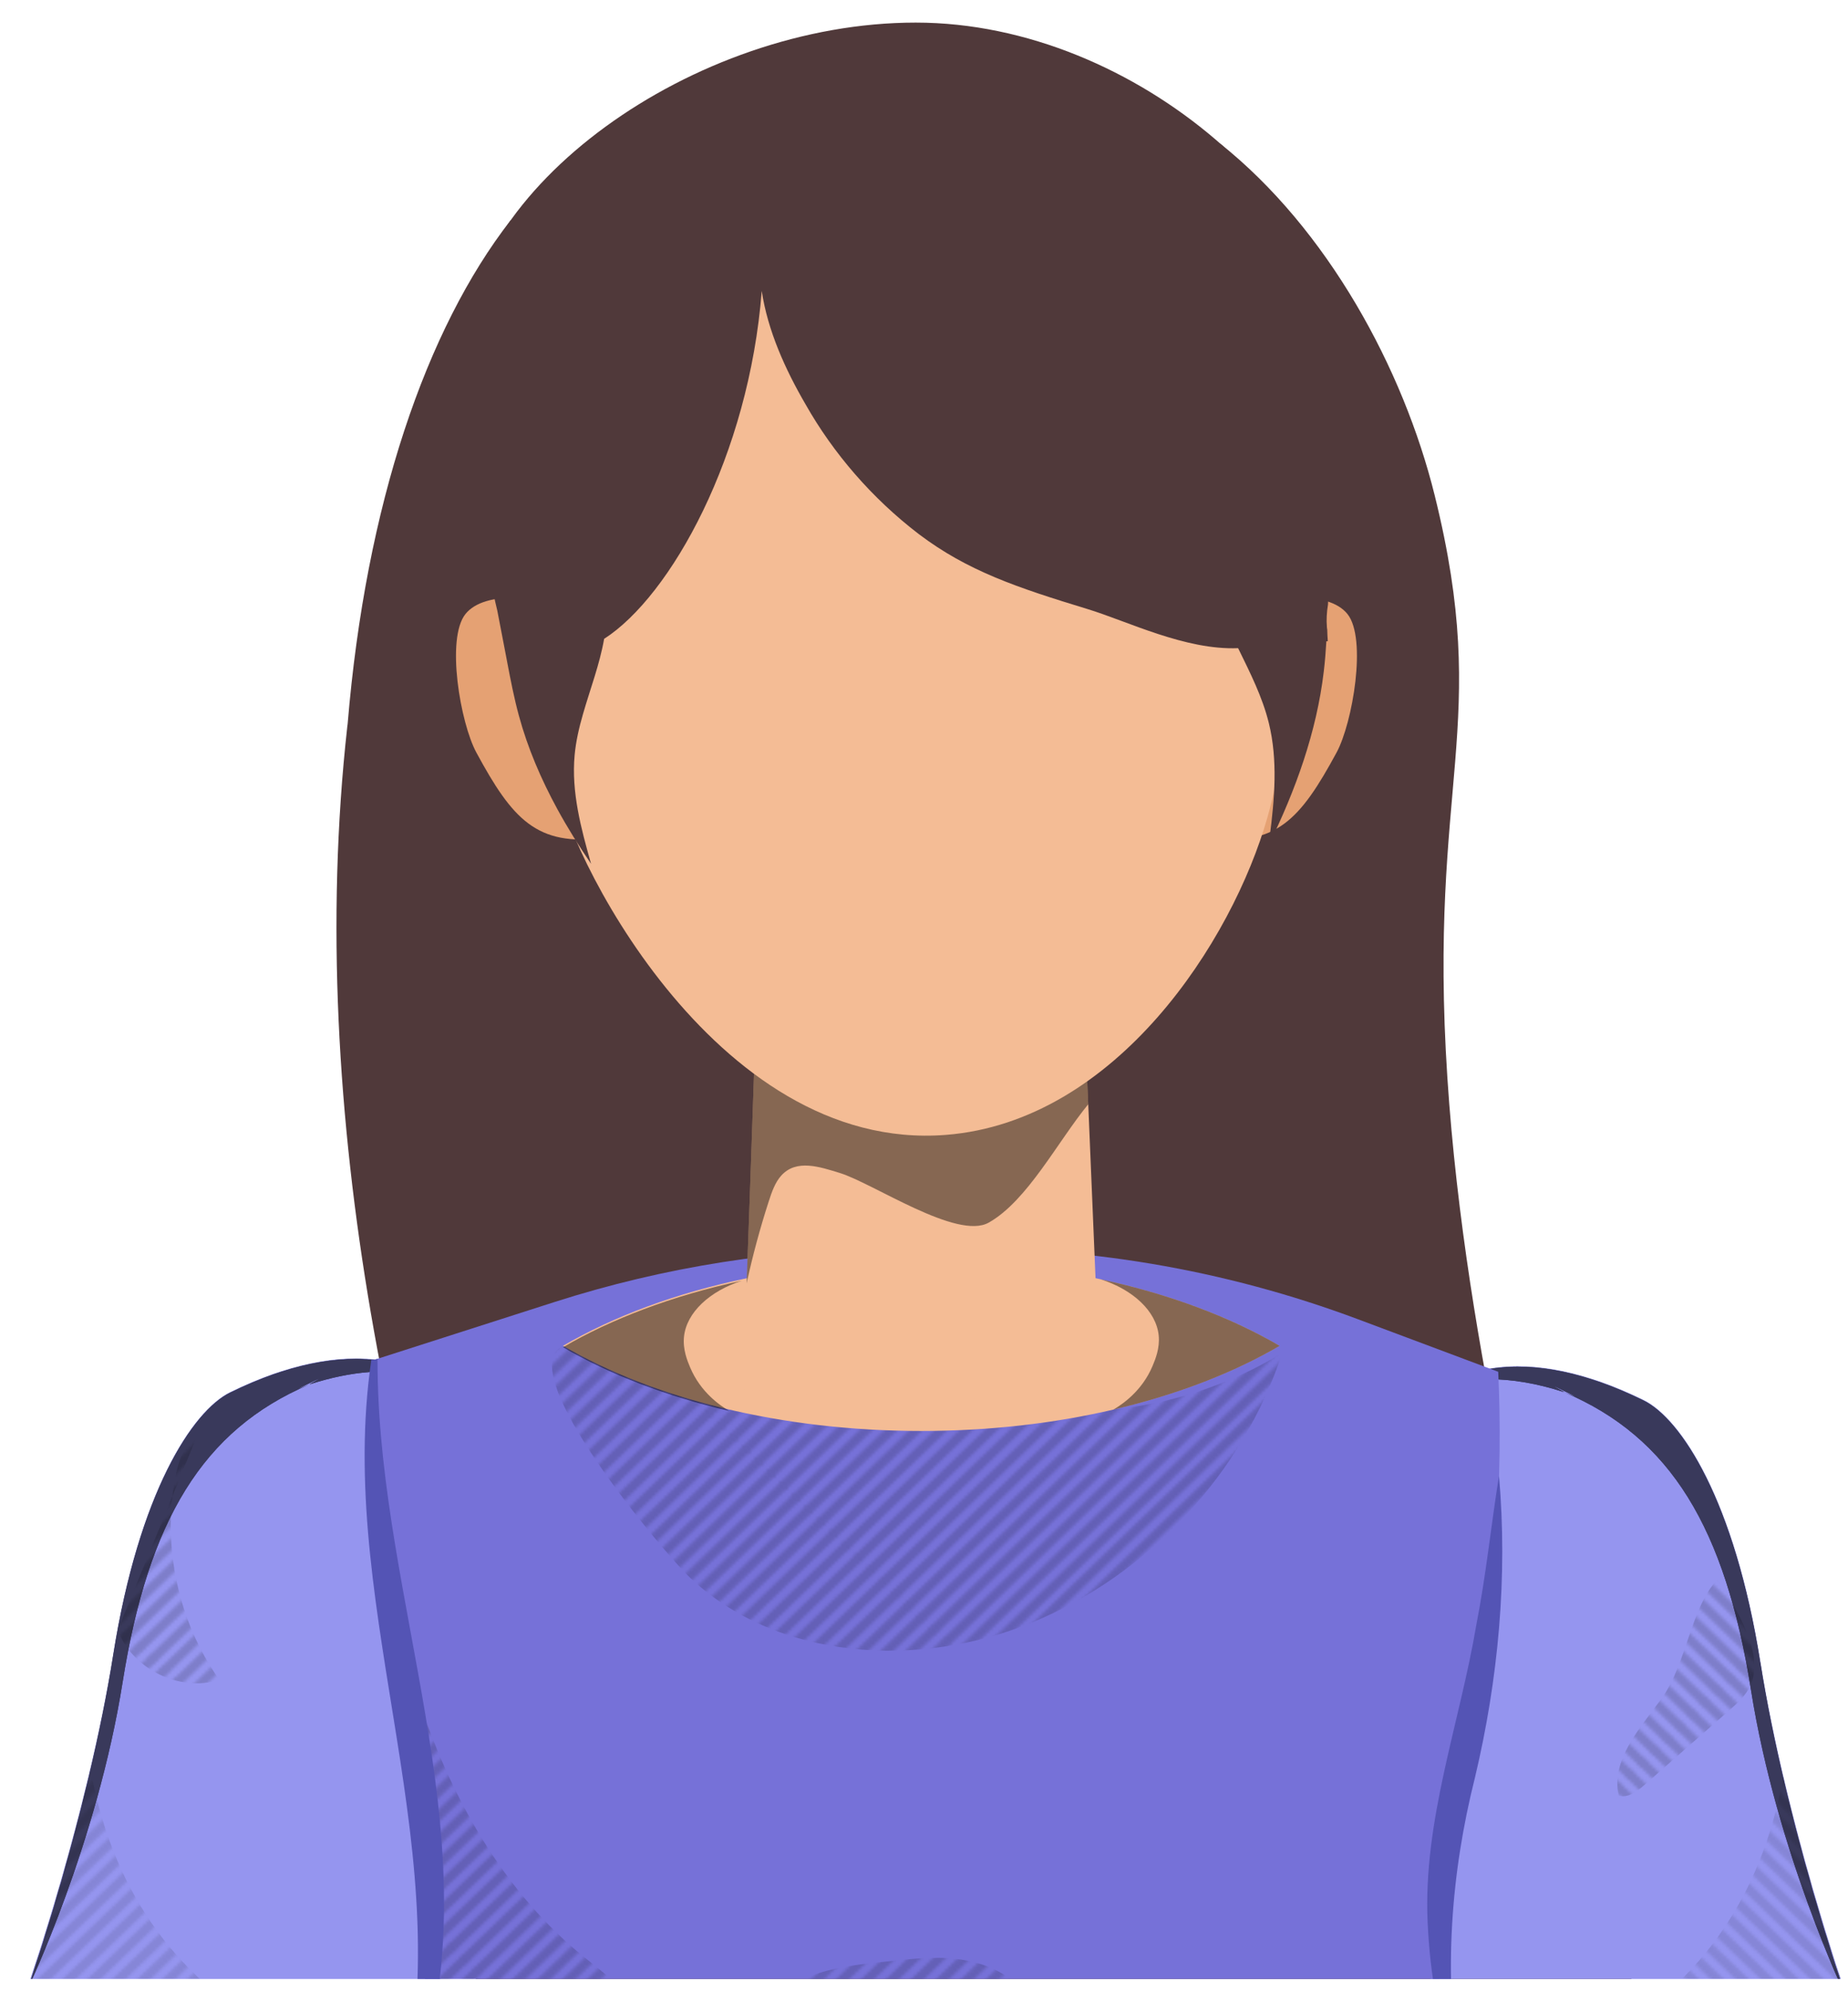 <?xml version="1.0" encoding="UTF-8"?>
<svg xmlns="http://www.w3.org/2000/svg" xmlns:xlink="http://www.w3.org/1999/xlink" viewBox="0 0 811.87 874.06">
  <defs>
    <clipPath id="clippath">
      <rect x="-89.1" y="-1311.94" width="923.47" height="961.78" style="fill: none; stroke-width: 0px;"/>
    </clipPath>
    <pattern id="Ed_line_thin" data-name="Ed line thin" x="0" y="0" width="258" height="258" patternTransform="translate(4057.31 2609.68) scale(1.51)" patternUnits="userSpaceOnUse" viewBox="0 0 258 258">
      <g>
        <rect width="258" height="258" style="fill: none; stroke-width: 0px;"/>
        <g>
          <line x1="130.41" y1="255.59" x2="260.41" y2="385.59" style="fill: none; stroke: #000; stroke-miterlimit: 10; stroke-width: 3px;"/>
          <line x1="134.44" y1="251.55" x2="264.45" y2="381.56" style="fill: none; stroke: #000; stroke-miterlimit: 10; stroke-width: 3px;"/>
          <line x1="138.48" y1="247.52" x2="268.48" y2="377.52" style="fill: none; stroke: #000; stroke-miterlimit: 10; stroke-width: 3px;"/>
          <line x1="142.52" y1="243.48" x2="272.52" y2="373.48" style="fill: none; stroke: #000; stroke-miterlimit: 10; stroke-width: 3px;"/>
          <line x1="146.56" y1="239.44" x2="276.56" y2="369.44" style="fill: none; stroke: #000; stroke-miterlimit: 10; stroke-width: 3px;"/>
          <line x1="150.6" y1="235.4" x2="280.6" y2="365.4" style="fill: none; stroke: #000; stroke-miterlimit: 10; stroke-width: 3px;"/>
          <line x1="154.64" y1="231.36" x2="284.64" y2="361.36" style="fill: none; stroke: #000; stroke-miterlimit: 10; stroke-width: 3px;"/>
          <line x1="158.67" y1="227.32" x2="288.68" y2="357.33" style="fill: none; stroke: #000; stroke-miterlimit: 10; stroke-width: 3px;"/>
          <line x1="162.71" y1="223.29" x2="292.71" y2="353.29" style="fill: none; stroke: #000; stroke-miterlimit: 10; stroke-width: 3px;"/>
          <line x1="166.75" y1="219.25" x2="296.75" y2="349.25" style="fill: none; stroke: #000; stroke-miterlimit: 10; stroke-width: 3px;"/>
          <line x1="170.79" y1="215.21" x2="300.79" y2="345.21" style="fill: none; stroke: #000; stroke-miterlimit: 10; stroke-width: 3px;"/>
          <line x1="174.83" y1="211.17" x2="304.83" y2="341.17" style="fill: none; stroke: #000; stroke-miterlimit: 10; stroke-width: 3px;"/>
          <line x1="178.87" y1="207.13" x2="308.87" y2="337.13" style="fill: none; stroke: #000; stroke-miterlimit: 10; stroke-width: 3px;"/>
          <line x1="182.9" y1="203.09" x2="312.91" y2="333.1" style="fill: none; stroke: #000; stroke-miterlimit: 10; stroke-width: 3px;"/>
          <line x1="186.94" y1="199.06" x2="316.94" y2="329.06" style="fill: none; stroke: #000; stroke-miterlimit: 10; stroke-width: 3px;"/>
          <line x1="190.98" y1="195.02" x2="320.98" y2="325.02" style="fill: none; stroke: #000; stroke-miterlimit: 10; stroke-width: 3px;"/>
          <line x1="195.02" y1="190.98" x2="325.02" y2="320.98" style="fill: none; stroke: #000; stroke-miterlimit: 10; stroke-width: 3px;"/>
          <line x1="199.06" y1="186.94" x2="329.06" y2="316.94" style="fill: none; stroke: #000; stroke-miterlimit: 10; stroke-width: 3px;"/>
          <line x1="203.09" y1="182.9" x2="333.1" y2="312.91" style="fill: none; stroke: #000; stroke-miterlimit: 10; stroke-width: 3px;"/>
          <line x1="207.13" y1="178.87" x2="337.13" y2="308.87" style="fill: none; stroke: #000; stroke-miterlimit: 10; stroke-width: 3px;"/>
          <line x1="211.17" y1="174.83" x2="341.17" y2="304.83" style="fill: none; stroke: #000; stroke-miterlimit: 10; stroke-width: 3px;"/>
          <line x1="215.21" y1="170.79" x2="345.21" y2="300.79" style="fill: none; stroke: #000; stroke-miterlimit: 10; stroke-width: 3px;"/>
          <line x1="219.25" y1="166.75" x2="349.25" y2="296.75" style="fill: none; stroke: #000; stroke-miterlimit: 10; stroke-width: 3px;"/>
          <line x1="223.29" y1="162.71" x2="353.29" y2="292.71" style="fill: none; stroke: #000; stroke-miterlimit: 10; stroke-width: 3px;"/>
          <line x1="227.32" y1="158.67" x2="357.33" y2="288.68" style="fill: none; stroke: #000; stroke-miterlimit: 10; stroke-width: 3px;"/>
          <line x1="231.36" y1="154.64" x2="361.36" y2="284.64" style="fill: none; stroke: #000; stroke-miterlimit: 10; stroke-width: 3px;"/>
          <line x1="235.4" y1="150.6" x2="365.4" y2="280.6" style="fill: none; stroke: #000; stroke-miterlimit: 10; stroke-width: 3px;"/>
          <line x1="239.44" y1="146.56" x2="369.44" y2="276.56" style="fill: none; stroke: #000; stroke-miterlimit: 10; stroke-width: 3px;"/>
          <line x1="243.48" y1="142.52" x2="373.48" y2="272.52" style="fill: none; stroke: #000; stroke-miterlimit: 10; stroke-width: 3px;"/>
          <line x1="247.52" y1="138.48" x2="377.52" y2="268.48" style="fill: none; stroke: #000; stroke-miterlimit: 10; stroke-width: 3px;"/>
          <line x1="251.55" y1="134.44" x2="381.56" y2="264.45" style="fill: none; stroke: #000; stroke-miterlimit: 10; stroke-width: 3px;"/>
          <line x1="255.59" y1="130.41" x2="385.59" y2="260.41" style="fill: none; stroke: #000; stroke-miterlimit: 10; stroke-width: 3px;"/>
        </g>
        <g>
          <line x1="-127.59" y1="255.59" x2="2.41" y2="385.59" style="fill: none; stroke: #000; stroke-miterlimit: 10; stroke-width: 3px;"/>
          <line x1="-123.56" y1="251.55" x2="6.45" y2="381.56" style="fill: none; stroke: #000; stroke-miterlimit: 10; stroke-width: 3px;"/>
          <line x1="-119.52" y1="247.52" x2="10.48" y2="377.52" style="fill: none; stroke: #000; stroke-miterlimit: 10; stroke-width: 3px;"/>
          <line x1="-115.48" y1="243.48" x2="14.52" y2="373.48" style="fill: none; stroke: #000; stroke-miterlimit: 10; stroke-width: 3px;"/>
          <line x1="-111.44" y1="239.44" x2="18.56" y2="369.44" style="fill: none; stroke: #000; stroke-miterlimit: 10; stroke-width: 3px;"/>
          <line x1="-107.4" y1="235.4" x2="22.6" y2="365.4" style="fill: none; stroke: #000; stroke-miterlimit: 10; stroke-width: 3px;"/>
          <line x1="-103.36" y1="231.36" x2="26.64" y2="361.36" style="fill: none; stroke: #000; stroke-miterlimit: 10; stroke-width: 3px;"/>
          <line x1="-99.33" y1="227.32" x2="30.68" y2="357.33" style="fill: none; stroke: #000; stroke-miterlimit: 10; stroke-width: 3px;"/>
          <line x1="-95.29" y1="223.29" x2="34.71" y2="353.29" style="fill: none; stroke: #000; stroke-miterlimit: 10; stroke-width: 3px;"/>
          <line x1="-91.25" y1="219.25" x2="38.75" y2="349.25" style="fill: none; stroke: #000; stroke-miterlimit: 10; stroke-width: 3px;"/>
          <line x1="-87.21" y1="215.21" x2="42.79" y2="345.21" style="fill: none; stroke: #000; stroke-miterlimit: 10; stroke-width: 3px;"/>
          <line x1="-83.17" y1="211.17" x2="46.83" y2="341.17" style="fill: none; stroke: #000; stroke-miterlimit: 10; stroke-width: 3px;"/>
          <line x1="-79.13" y1="207.13" x2="50.87" y2="337.13" style="fill: none; stroke: #000; stroke-miterlimit: 10; stroke-width: 3px;"/>
          <line x1="-75.1" y1="203.09" x2="54.91" y2="333.1" style="fill: none; stroke: #000; stroke-miterlimit: 10; stroke-width: 3px;"/>
          <line x1="-71.06" y1="199.06" x2="58.94" y2="329.06" style="fill: none; stroke: #000; stroke-miterlimit: 10; stroke-width: 3px;"/>
          <line x1="-67.02" y1="195.02" x2="62.98" y2="325.02" style="fill: none; stroke: #000; stroke-miterlimit: 10; stroke-width: 3px;"/>
          <line x1="-62.98" y1="190.98" x2="67.02" y2="320.98" style="fill: none; stroke: #000; stroke-miterlimit: 10; stroke-width: 3px;"/>
          <line x1="-58.94" y1="186.94" x2="71.06" y2="316.94" style="fill: none; stroke: #000; stroke-miterlimit: 10; stroke-width: 3px;"/>
          <line x1="-54.91" y1="182.9" x2="75.1" y2="312.91" style="fill: none; stroke: #000; stroke-miterlimit: 10; stroke-width: 3px;"/>
          <line x1="-50.87" y1="178.87" x2="79.13" y2="308.87" style="fill: none; stroke: #000; stroke-miterlimit: 10; stroke-width: 3px;"/>
          <line x1="-46.83" y1="174.83" x2="83.17" y2="304.83" style="fill: none; stroke: #000; stroke-miterlimit: 10; stroke-width: 3px;"/>
          <line x1="-42.79" y1="170.79" x2="87.21" y2="300.79" style="fill: none; stroke: #000; stroke-miterlimit: 10; stroke-width: 3px;"/>
          <line x1="-38.75" y1="166.75" x2="91.25" y2="296.75" style="fill: none; stroke: #000; stroke-miterlimit: 10; stroke-width: 3px;"/>
          <line x1="-34.71" y1="162.71" x2="95.29" y2="292.71" style="fill: none; stroke: #000; stroke-miterlimit: 10; stroke-width: 3px;"/>
          <line x1="-30.68" y1="158.67" x2="99.33" y2="288.68" style="fill: none; stroke: #000; stroke-miterlimit: 10; stroke-width: 3px;"/>
          <line x1="-26.64" y1="154.64" x2="103.36" y2="284.64" style="fill: none; stroke: #000; stroke-miterlimit: 10; stroke-width: 3px;"/>
          <line x1="-22.6" y1="150.6" x2="107.4" y2="280.6" style="fill: none; stroke: #000; stroke-miterlimit: 10; stroke-width: 3px;"/>
          <line x1="-18.56" y1="146.56" x2="111.44" y2="276.56" style="fill: none; stroke: #000; stroke-miterlimit: 10; stroke-width: 3px;"/>
          <line x1="-14.52" y1="142.52" x2="115.48" y2="272.52" style="fill: none; stroke: #000; stroke-miterlimit: 10; stroke-width: 3px;"/>
          <line x1="-10.48" y1="138.48" x2="119.52" y2="268.48" style="fill: none; stroke: #000; stroke-miterlimit: 10; stroke-width: 3px;"/>
          <line x1="-6.45" y1="134.44" x2="123.56" y2="264.45" style="fill: none; stroke: #000; stroke-miterlimit: 10; stroke-width: 3px;"/>
          <line x1="-2.41" y1="130.41" x2="127.59" y2="260.41" style="fill: none; stroke: #000; stroke-miterlimit: 10; stroke-width: 3px;"/>
        </g>
        <g>
          <line x1="1.41" y1="126.59" x2="131.41" y2="256.59" style="fill: none; stroke: #000; stroke-miterlimit: 10; stroke-width: 3px;"/>
          <line x1="5.44" y1="122.55" x2="135.45" y2="252.56" style="fill: none; stroke: #000; stroke-miterlimit: 10; stroke-width: 3px;"/>
          <line x1="9.48" y1="118.52" x2="139.48" y2="248.52" style="fill: none; stroke: #000; stroke-miterlimit: 10; stroke-width: 3px;"/>
          <line x1="13.52" y1="114.48" x2="143.52" y2="244.48" style="fill: none; stroke: #000; stroke-miterlimit: 10; stroke-width: 3px;"/>
          <line x1="17.56" y1="110.44" x2="147.56" y2="240.44" style="fill: none; stroke: #000; stroke-miterlimit: 10; stroke-width: 3px;"/>
          <line x1="21.6" y1="106.4" x2="151.6" y2="236.4" style="fill: none; stroke: #000; stroke-miterlimit: 10; stroke-width: 3px;"/>
          <line x1="25.64" y1="102.36" x2="155.64" y2="232.36" style="fill: none; stroke: #000; stroke-miterlimit: 10; stroke-width: 3px;"/>
          <line x1="29.67" y1="98.32" x2="159.68" y2="228.33" style="fill: none; stroke: #000; stroke-miterlimit: 10; stroke-width: 3px;"/>
          <line x1="33.71" y1="94.29" x2="163.71" y2="224.29" style="fill: none; stroke: #000; stroke-miterlimit: 10; stroke-width: 3px;"/>
          <line x1="37.75" y1="90.25" x2="167.75" y2="220.25" style="fill: none; stroke: #000; stroke-miterlimit: 10; stroke-width: 3px;"/>
          <line x1="41.79" y1="86.21" x2="171.79" y2="216.21" style="fill: none; stroke: #000; stroke-miterlimit: 10; stroke-width: 3px;"/>
          <line x1="45.83" y1="82.17" x2="175.83" y2="212.17" style="fill: none; stroke: #000; stroke-miterlimit: 10; stroke-width: 3px;"/>
          <line x1="49.87" y1="78.13" x2="179.87" y2="208.13" style="fill: none; stroke: #000; stroke-miterlimit: 10; stroke-width: 3px;"/>
          <line x1="53.9" y1="74.09" x2="183.91" y2="204.1" style="fill: none; stroke: #000; stroke-miterlimit: 10; stroke-width: 3px;"/>
          <line x1="57.94" y1="70.06" x2="187.94" y2="200.06" style="fill: none; stroke: #000; stroke-miterlimit: 10; stroke-width: 3px;"/>
          <line x1="61.98" y1="66.02" x2="191.98" y2="196.02" style="fill: none; stroke: #000; stroke-miterlimit: 10; stroke-width: 3px;"/>
          <line x1="66.02" y1="61.98" x2="196.02" y2="191.98" style="fill: none; stroke: #000; stroke-miterlimit: 10; stroke-width: 3px;"/>
          <line x1="70.06" y1="57.94" x2="200.06" y2="187.94" style="fill: none; stroke: #000; stroke-miterlimit: 10; stroke-width: 3px;"/>
          <line x1="74.09" y1="53.9" x2="204.1" y2="183.91" style="fill: none; stroke: #000; stroke-miterlimit: 10; stroke-width: 3px;"/>
          <line x1="78.13" y1="49.87" x2="208.13" y2="179.87" style="fill: none; stroke: #000; stroke-miterlimit: 10; stroke-width: 3px;"/>
          <line x1="82.17" y1="45.83" x2="212.17" y2="175.83" style="fill: none; stroke: #000; stroke-miterlimit: 10; stroke-width: 3px;"/>
          <line x1="86.21" y1="41.79" x2="216.21" y2="171.79" style="fill: none; stroke: #000; stroke-miterlimit: 10; stroke-width: 3px;"/>
          <line x1="90.25" y1="37.75" x2="220.25" y2="167.75" style="fill: none; stroke: #000; stroke-miterlimit: 10; stroke-width: 3px;"/>
          <line x1="94.29" y1="33.71" x2="224.29" y2="163.71" style="fill: none; stroke: #000; stroke-miterlimit: 10; stroke-width: 3px;"/>
          <line x1="98.32" y1="29.67" x2="228.33" y2="159.68" style="fill: none; stroke: #000; stroke-miterlimit: 10; stroke-width: 3px;"/>
          <line x1="102.36" y1="25.64" x2="232.36" y2="155.64" style="fill: none; stroke: #000; stroke-miterlimit: 10; stroke-width: 3px;"/>
          <line x1="106.4" y1="21.6" x2="236.4" y2="151.6" style="fill: none; stroke: #000; stroke-miterlimit: 10; stroke-width: 3px;"/>
          <line x1="110.44" y1="17.56" x2="240.44" y2="147.56" style="fill: none; stroke: #000; stroke-miterlimit: 10; stroke-width: 3px;"/>
          <line x1="114.48" y1="13.52" x2="244.48" y2="143.52" style="fill: none; stroke: #000; stroke-miterlimit: 10; stroke-width: 3px;"/>
          <line x1="118.52" y1="9.48" x2="248.52" y2="139.48" style="fill: none; stroke: #000; stroke-miterlimit: 10; stroke-width: 3px;"/>
          <line x1="122.55" y1="5.44" x2="252.56" y2="135.45" style="fill: none; stroke: #000; stroke-miterlimit: 10; stroke-width: 3px;"/>
          <line x1="126.59" y1="1.41" x2="256.59" y2="131.41" style="fill: none; stroke: #000; stroke-miterlimit: 10; stroke-width: 3px;"/>
        </g>
        <g>
          <line x1="130.41" y1="-2.41" x2="260.41" y2="127.59" style="fill: none; stroke: #000; stroke-miterlimit: 10; stroke-width: 3px;"/>
          <line x1="134.44" y1="-6.45" x2="264.45" y2="123.56" style="fill: none; stroke: #000; stroke-miterlimit: 10; stroke-width: 3px;"/>
          <line x1="138.48" y1="-10.48" x2="268.48" y2="119.52" style="fill: none; stroke: #000; stroke-miterlimit: 10; stroke-width: 3px;"/>
          <line x1="142.52" y1="-14.52" x2="272.52" y2="115.48" style="fill: none; stroke: #000; stroke-miterlimit: 10; stroke-width: 3px;"/>
          <line x1="146.56" y1="-18.56" x2="276.56" y2="111.44" style="fill: none; stroke: #000; stroke-miterlimit: 10; stroke-width: 3px;"/>
          <line x1="150.6" y1="-22.6" x2="280.6" y2="107.4" style="fill: none; stroke: #000; stroke-miterlimit: 10; stroke-width: 3px;"/>
          <line x1="154.64" y1="-26.64" x2="284.64" y2="103.36" style="fill: none; stroke: #000; stroke-miterlimit: 10; stroke-width: 3px;"/>
          <line x1="158.67" y1="-30.68" x2="288.68" y2="99.33" style="fill: none; stroke: #000; stroke-miterlimit: 10; stroke-width: 3px;"/>
          <line x1="162.71" y1="-34.71" x2="292.71" y2="95.29" style="fill: none; stroke: #000; stroke-miterlimit: 10; stroke-width: 3px;"/>
          <line x1="166.75" y1="-38.75" x2="296.75" y2="91.25" style="fill: none; stroke: #000; stroke-miterlimit: 10; stroke-width: 3px;"/>
          <line x1="170.79" y1="-42.79" x2="300.79" y2="87.21" style="fill: none; stroke: #000; stroke-miterlimit: 10; stroke-width: 3px;"/>
          <line x1="174.83" y1="-46.83" x2="304.83" y2="83.17" style="fill: none; stroke: #000; stroke-miterlimit: 10; stroke-width: 3px;"/>
          <line x1="178.87" y1="-50.87" x2="308.87" y2="79.13" style="fill: none; stroke: #000; stroke-miterlimit: 10; stroke-width: 3px;"/>
          <line x1="182.9" y1="-54.91" x2="312.91" y2="75.1" style="fill: none; stroke: #000; stroke-miterlimit: 10; stroke-width: 3px;"/>
          <line x1="186.94" y1="-58.94" x2="316.94" y2="71.06" style="fill: none; stroke: #000; stroke-miterlimit: 10; stroke-width: 3px;"/>
          <line x1="190.98" y1="-62.98" x2="320.98" y2="67.02" style="fill: none; stroke: #000; stroke-miterlimit: 10; stroke-width: 3px;"/>
          <line x1="195.02" y1="-67.02" x2="325.02" y2="62.98" style="fill: none; stroke: #000; stroke-miterlimit: 10; stroke-width: 3px;"/>
          <line x1="199.06" y1="-71.06" x2="329.06" y2="58.94" style="fill: none; stroke: #000; stroke-miterlimit: 10; stroke-width: 3px;"/>
          <line x1="203.09" y1="-75.1" x2="333.1" y2="54.91" style="fill: none; stroke: #000; stroke-miterlimit: 10; stroke-width: 3px;"/>
          <line x1="207.13" y1="-79.13" x2="337.13" y2="50.87" style="fill: none; stroke: #000; stroke-miterlimit: 10; stroke-width: 3px;"/>
          <line x1="211.17" y1="-83.17" x2="341.17" y2="46.83" style="fill: none; stroke: #000; stroke-miterlimit: 10; stroke-width: 3px;"/>
          <line x1="215.21" y1="-87.21" x2="345.21" y2="42.79" style="fill: none; stroke: #000; stroke-miterlimit: 10; stroke-width: 3px;"/>
          <line x1="219.25" y1="-91.25" x2="349.25" y2="38.75" style="fill: none; stroke: #000; stroke-miterlimit: 10; stroke-width: 3px;"/>
          <line x1="223.29" y1="-95.29" x2="353.29" y2="34.71" style="fill: none; stroke: #000; stroke-miterlimit: 10; stroke-width: 3px;"/>
          <line x1="227.32" y1="-99.33" x2="357.33" y2="30.68" style="fill: none; stroke: #000; stroke-miterlimit: 10; stroke-width: 3px;"/>
          <line x1="231.36" y1="-103.36" x2="361.36" y2="26.64" style="fill: none; stroke: #000; stroke-miterlimit: 10; stroke-width: 3px;"/>
          <line x1="235.4" y1="-107.4" x2="365.4" y2="22.6" style="fill: none; stroke: #000; stroke-miterlimit: 10; stroke-width: 3px;"/>
          <line x1="239.44" y1="-111.44" x2="369.44" y2="18.56" style="fill: none; stroke: #000; stroke-miterlimit: 10; stroke-width: 3px;"/>
          <line x1="243.48" y1="-115.48" x2="373.48" y2="14.52" style="fill: none; stroke: #000; stroke-miterlimit: 10; stroke-width: 3px;"/>
          <line x1="247.52" y1="-119.52" x2="377.52" y2="10.48" style="fill: none; stroke: #000; stroke-miterlimit: 10; stroke-width: 3px;"/>
          <line x1="251.55" y1="-123.56" x2="381.56" y2="6.45" style="fill: none; stroke: #000; stroke-miterlimit: 10; stroke-width: 3px;"/>
          <line x1="255.59" y1="-127.59" x2="385.59" y2="2.41" style="fill: none; stroke: #000; stroke-miterlimit: 10; stroke-width: 3px;"/>
        </g>
        <g>
          <line x1="-127.59" y1="-2.41" x2="2.41" y2="127.59" style="fill: none; stroke: #000; stroke-miterlimit: 10; stroke-width: 3px;"/>
          <line x1="-123.56" y1="-6.45" x2="6.45" y2="123.56" style="fill: none; stroke: #000; stroke-miterlimit: 10; stroke-width: 3px;"/>
          <line x1="-119.52" y1="-10.48" x2="10.48" y2="119.52" style="fill: none; stroke: #000; stroke-miterlimit: 10; stroke-width: 3px;"/>
          <line x1="-115.48" y1="-14.52" x2="14.52" y2="115.48" style="fill: none; stroke: #000; stroke-miterlimit: 10; stroke-width: 3px;"/>
          <line x1="-111.44" y1="-18.56" x2="18.56" y2="111.44" style="fill: none; stroke: #000; stroke-miterlimit: 10; stroke-width: 3px;"/>
          <line x1="-107.4" y1="-22.6" x2="22.6" y2="107.4" style="fill: none; stroke: #000; stroke-miterlimit: 10; stroke-width: 3px;"/>
          <line x1="-103.36" y1="-26.64" x2="26.64" y2="103.36" style="fill: none; stroke: #000; stroke-miterlimit: 10; stroke-width: 3px;"/>
          <line x1="-99.33" y1="-30.68" x2="30.68" y2="99.33" style="fill: none; stroke: #000; stroke-miterlimit: 10; stroke-width: 3px;"/>
          <line x1="-95.29" y1="-34.71" x2="34.71" y2="95.29" style="fill: none; stroke: #000; stroke-miterlimit: 10; stroke-width: 3px;"/>
          <line x1="-91.25" y1="-38.75" x2="38.75" y2="91.25" style="fill: none; stroke: #000; stroke-miterlimit: 10; stroke-width: 3px;"/>
          <line x1="-87.21" y1="-42.79" x2="42.79" y2="87.21" style="fill: none; stroke: #000; stroke-miterlimit: 10; stroke-width: 3px;"/>
          <line x1="-83.17" y1="-46.83" x2="46.83" y2="83.17" style="fill: none; stroke: #000; stroke-miterlimit: 10; stroke-width: 3px;"/>
          <line x1="-79.13" y1="-50.87" x2="50.87" y2="79.13" style="fill: none; stroke: #000; stroke-miterlimit: 10; stroke-width: 3px;"/>
          <line x1="-75.1" y1="-54.91" x2="54.91" y2="75.1" style="fill: none; stroke: #000; stroke-miterlimit: 10; stroke-width: 3px;"/>
          <line x1="-71.06" y1="-58.94" x2="58.94" y2="71.06" style="fill: none; stroke: #000; stroke-miterlimit: 10; stroke-width: 3px;"/>
          <line x1="-67.02" y1="-62.98" x2="62.98" y2="67.02" style="fill: none; stroke: #000; stroke-miterlimit: 10; stroke-width: 3px;"/>
          <line x1="-62.98" y1="-67.02" x2="67.02" y2="62.98" style="fill: none; stroke: #000; stroke-miterlimit: 10; stroke-width: 3px;"/>
          <line x1="-58.94" y1="-71.06" x2="71.06" y2="58.94" style="fill: none; stroke: #000; stroke-miterlimit: 10; stroke-width: 3px;"/>
          <line x1="-54.91" y1="-75.1" x2="75.1" y2="54.91" style="fill: none; stroke: #000; stroke-miterlimit: 10; stroke-width: 3px;"/>
          <line x1="-50.87" y1="-79.13" x2="79.13" y2="50.87" style="fill: none; stroke: #000; stroke-miterlimit: 10; stroke-width: 3px;"/>
          <line x1="-46.83" y1="-83.17" x2="83.17" y2="46.83" style="fill: none; stroke: #000; stroke-miterlimit: 10; stroke-width: 3px;"/>
          <line x1="-42.79" y1="-87.21" x2="87.21" y2="42.79" style="fill: none; stroke: #000; stroke-miterlimit: 10; stroke-width: 3px;"/>
          <line x1="-38.75" y1="-91.25" x2="91.25" y2="38.75" style="fill: none; stroke: #000; stroke-miterlimit: 10; stroke-width: 3px;"/>
          <line x1="-34.71" y1="-95.29" x2="95.29" y2="34.71" style="fill: none; stroke: #000; stroke-miterlimit: 10; stroke-width: 3px;"/>
          <line x1="-30.68" y1="-99.33" x2="99.33" y2="30.68" style="fill: none; stroke: #000; stroke-miterlimit: 10; stroke-width: 3px;"/>
          <line x1="-26.64" y1="-103.36" x2="103.36" y2="26.64" style="fill: none; stroke: #000; stroke-miterlimit: 10; stroke-width: 3px;"/>
          <line x1="-22.6" y1="-107.4" x2="107.4" y2="22.6" style="fill: none; stroke: #000; stroke-miterlimit: 10; stroke-width: 3px;"/>
          <line x1="-18.56" y1="-111.44" x2="111.44" y2="18.56" style="fill: none; stroke: #000; stroke-miterlimit: 10; stroke-width: 3px;"/>
          <line x1="-14.52" y1="-115.48" x2="115.48" y2="14.52" style="fill: none; stroke: #000; stroke-miterlimit: 10; stroke-width: 3px;"/>
          <line x1="-10.48" y1="-119.52" x2="119.52" y2="10.48" style="fill: none; stroke: #000; stroke-miterlimit: 10; stroke-width: 3px;"/>
          <line x1="-6.45" y1="-123.56" x2="123.56" y2="6.45" style="fill: none; stroke: #000; stroke-miterlimit: 10; stroke-width: 3px;"/>
          <line x1="-2.41" y1="-127.59" x2="127.59" y2="2.41" style="fill: none; stroke: #000; stroke-miterlimit: 10; stroke-width: 3px;"/>
        </g>
      </g>
    </pattern>
    <clipPath id="clippath-1">
      <rect x="-34.69" y="-12.39" width="910.99" height="881.32" style="fill: none; stroke-width: 0px;"/>
    </clipPath>
    <pattern id="Ed_line_thin-2" data-name="Ed line thin" patternTransform="translate(3043.28 1410.33) scale(1.36 1.31)" xlink:href="#Ed_line_thin"/>
    <pattern id="Ed_line_thin-3" data-name="Ed line thin" patternTransform="translate(3043.28 1410.33) scale(1.36 1.31)" xlink:href="#Ed_line_thin"/>
    <pattern id="Ed_line_thin-4" data-name="Ed line thin" patternTransform="translate(-17649.78 1406.9) rotate(-180) scale(1.36 -1.31)" xlink:href="#Ed_line_thin"/>
    <pattern id="Ed_line_thin-5" data-name="Ed line thin" patternTransform="translate(-17649.78 1406.9) rotate(-180) scale(1.36 -1.31)" xlink:href="#Ed_line_thin"/>
    <pattern id="Ed_line_thin-6" data-name="Ed line thin" patternTransform="translate(-17641.07 1410.05) rotate(-180) scale(1.36 -1.31)" xlink:href="#Ed_line_thin"/>
    <pattern id="Ed_line_thin-7" data-name="Ed line thin" patternTransform="translate(-17649.78 1406.9) rotate(-180) scale(1.36 -1.31)" xlink:href="#Ed_line_thin"/>
    <pattern id="Ed_line_thin-8" data-name="Ed line thin" patternTransform="translate(-17649.78 1406.9) rotate(-180) scale(1.36 -1.31)" xlink:href="#Ed_line_thin"/>
    <pattern id="Ed_line_thin-9" data-name="Ed line thin" patternTransform="translate(3043.28 1410.33) scale(1.36 1.31)" xlink:href="#Ed_line_thin"/>
    <pattern id="Ed_line_thin-10" data-name="Ed line thin" patternTransform="translate(-17649.78 1406.9) rotate(-180) scale(1.36 -1.31)" xlink:href="#Ed_line_thin"/>
  </defs>
  <g style="isolation: isolate;">
    <g id="Layer_5" data-name="Layer 5">
      <g style="clip-path: url(#clippath);">
        <g>
          <path d="M753.98-425.44c30.69,84.34,42.69,174.42,46.58,263.81,1.12,29.44.81,60.05-.39,89.47-5.56,110.8-21.26,237.24-73.68,337.12-5.21,9.38-10.59,18.98-17.41,27.39-18.53,21.63-51.08,24.14-72.71,5.61-23.49-19.63-22.03-54.6-6.18-71.88,3.38-4.37,5.94-9.39,8.34-14.42,43.54-99.37,35.72-257.05,26.74-365.07-3.96-44.86-9.43-89.49-16.35-134.09-4.01-24.84-8.86-55.73-12.24-80.57-3.8-26.95-7.21-54.78-11.13-81.7" style="fill: #f4bc95; stroke-width: 0px;"/>
          <path d="M-1.39-435.01c-30.69,84.34-42.69,174.42-46.58,263.81-1.12,29.44-.81,60.05.39,89.47C-42.03,29.07-26.33,155.51,26.09,255.38c5.21,9.38,10.59,18.98,17.41,27.39,18.53,21.63,51.08,24.14,72.71,5.61,23.49-19.63,22.03-54.6,6.18-71.88-3.38-4.37-5.94-9.39-8.34-14.42-43.54-99.37-35.72-257.05-26.74-365.07,3.96-44.86,9.43-89.49,16.35-134.09,4.01-24.84,8.86-55.73,12.24-80.57,3.8-26.95,7.21-54.78,11.13-81.7" style="fill: #f4bc95; stroke-width: 0px;"/>
          <path d="M654.16-386.38c5.48-93.27,14.84-232.97,16.82-262.3-2.81,40.37-20.15,291.11-25.92,393.57.35-.71-.3,22.75-.63,30.62-3,72.95,4.95,473.89,4.95,473.89,0,0-159.42,13.32-253.86,17.57-94.45,4.24-279.28-24.21-279.28-24.21,0,0-6.37-348.46-5.31-408.98,1.06-60.52-68.33-454.24-68.33-454.24,0,0,49.52-32.93,76.83-47.96,30.79-16.96,163.91-58.33,163.91-58.33,0,0,28.25,38.15,95.58,39.22,8.69.14,16.58-.38,23.7-1.4,45.53-6.44,60.52-32.82,61.98-35.6.08-.17.12-.24.12-.24,74.53,21.99,207.57,70.57,207.57,70.57,0,0-10.03,144.08-18.12,267.82Z" style="fill: #58bef7; stroke-width: 0px;"/>
          <path d="M672.28-654.2s-133.04-48.57-207.57-70.56c0,0-.04.07-.11.24-1.47,2.78-16.46,29.16-61.99,35.6-7.12,1.03-15.01,1.54-23.7,1.41-67.32-1.07-95.57-39.23-95.57-39.23,0,0-49.87,15.5-95.63,31.42-29,10.09-56.34,20.35-68.29,26.92-27.3,15.02-76.83,47.95-76.83,47.95,0,0,9.12,51.72,20.69,120.56,20.36,121.08,48.32,295.1,47.64,333.68-1.06,60.52,5.31,408.97,5.31,408.97,0,0,184.84,28.45,279.29,24.22,94.44-4.26,253.86-17.57,253.86-17.57,0,0-7.95-400.96-4.95-473.9.32-7.88.97-31.34.63-30.62,5.54-98.4,21.76-333.54,25.52-387.79-2.59,38.68-11.25,168.36-16.43,256.51,8.09-123.74,18.12-267.82,18.12-267.82ZM670.76-645.49c-.04.78-.1,1.61-.17,2.49.06-.89.11-1.72.17-2.49Z" style="fill: #58bef7; stroke-width: 0px;"/>
          <g>
            <path d="M671.36-654.19s-.01.15-.03.42c-.02.21-.03.5-.06.87,0,.09-.01.2-.01.3-.02.09-.02.18-.03.27.02.02,0,.03,0,.06-.02.23-.03.47-.05.74-.02.33-.05.68-.08,1.06-.02.26-.05.53-.06.8-.02.32-.03.65-.06,1-2.81,40.37-20.15,291.11-25.92,393.57-.71,12.72-1.25,23.16-1.55,30.62-.47,11.19-.66,30.14-.68,54.15-2.58,5.29-5.17,10.6-7.75,15.9-31.14,63.75-62.95,128.52-111.07,180.64-.39.44-.78.87-1.18,1.3,33.87-72.26,43.41-153.14,52.54-232.41,4.9-42.66,9.81-85.34,13.52-128.12,4.37-50.22,6.89-102.12-9.59-149.76-29.93-86.44-113.62-138.78-176.69-206.14l-.12-.12c47.43-7,61.31-35.72,61.31-35.72.26.08.53.15.8.24,74.67,22.1,206.77,70.33,206.77,70.33Z" style="fill: #58bef7; stroke-width: 0px;"/>
            <path d="M671.37-654.2s-.03.15-.04.42c-.01.21-.03.52-.06.87,0,.1-.01.2-.01.31-.01.08-.01.18-.03.27.01.01,0,.03,0,.06-.01.23-.03.47-.04.75-.01.32-.06.68-.08,1.06-.01.25-.03.51-.06.79-.01.32-.03.65-.06,1-2.8,40.37-20.15,291.11-25.91,393.57-.97,1.97-1.93,3.96-2.9,5.93-31.13,63.77-69.94,221.75-118.16,275.38-.39.44-.79.87-1.17,1.3,33.86-72.26,43.4-153.15,52.53-232.42,4.9-42.66,9.81-85.34,13.51-128.11,4.38-50.22,6.89-102.12-9.6-149.77-21.32-61.62-69.98-105.91-119.02-150.68-7.5-6.83-15.02-13.7-22.45-20.64,12.39-8.79,25.08-17.6,38.08-26.42,13.75-9.33,27.35-18.32,40.8-27.01,1.04.14,2.16.32,3.31.56,3.1,1.01,6.21,2.04,9.34,3.09,68.39,22.83,142.02,49.7,142.02,49.7Z" style="fill: url(#Ed_line_thin); mix-blend-mode: soft-light; opacity: .4; stroke-width: 0px;"/>
          </g>
          <g style="mix-blend-mode: soft-light;">
            <path d="M612.8-302.99c5.49-97.66,33.34-248.99,37.09-303.03-2.47,36.97-9.26,139.02-14.38,226.14,8.09-123.74,16.85-249.46,16.85-249.46,0,0-64.26-43.2-128.37-76.63,70.08,23.22,148.28,51.77,148.28,51.77,0,0-10.03,144.08-18.12,267.82,5.17-88.17,13.83-217.83,16.43-256.52-3.77,54.25-19.99,289.39-25.52,387.79.35-.71-.3,22.75-.63,30.62-3,72.95,4.95,473.89,4.95,473.89,0,0-3.86.32-10.76.89" style="fill: #000; opacity: .54; stroke-width: 0px;"/>
          </g>
        </g>
      </g>
    </g>
    <g id="Layer_4" data-name="Layer 4">
      <g style="clip-path: url(#clippath-1);">
        <g>
          <g>
            <path d="M224.31,96.75c-37.09,47.72-63.59,124.77-71.59,221.22-.05.34-.09.68-.14,1.01-9.5,85.2-4.13,173.14,10.34,257.52,7.62,44.38,17.58,88.35,31.99,131.09,5.65,16.85,12.28,33.17,19.55,49.18-13.18,65.27-22.53,99.47,5.96,126.59,51.01,48.56,122.39-21.54,326.8,1.75,87.05,9.91,138.28,29.95,161.65,1.73,21.3-25.72-1.68-66.01-27.82-158.18-2.93-10.34-37.16-132.92-45.19-255.52-8.54-130.39,19.54-154.36-5.56-255.61-13.8-55.68-47.02-116.84-94.29-154.51M216.01,749.11c-5.14-14.33-9.71-28.9-13.54-43.78-3.54-13.8,2.65-23.25,10.38-32.93,3.77,9.35,7.72,18.77,11.87,28.24-2.79,17.81-5.8,33.89-8.7,48.47Z" style="fill: #50393a; stroke-width: 0px;"/>
            <g>
              <path d="M810.83,875.23l-.03.03c-.73.46-11.18,7.07-29.39,14.39h-.03c-29.39,11.84-78.99,25.49-140.36,18.08,0,0-42.07-119.13-46.51-201.03-2.94-53.95,16.23-94.87,54.08-104.56.7-.18,1.44-.37,2.14-.52.73-.15,1.47-.31,2.2-.46.73-.12,1.47-.25,2.24-.37,1.12-.18,2.24-.34,3.42-.46,1.09-.12,2.17-.22,3.29-.28.35,0,.7-.03,1.05-.03,1.25-.09,2.49-.12,3.77-.12,10.03,0,20.99,1.78,32.9,5.63,1.21.4,2.4.8,3.61,1.2,6.04,2.12,12.3,4.77,18.78,7.93,16.58,8.09,40.09,43.93,51.36,114.73,11.28,70.83,37.47,145.84,37.47,145.84Z" style="fill: #9595ef; stroke-width: 0px;"/>
              <g style="mix-blend-mode: soft-light; opacity: .62;">
                <path d="M773.36,730.06c11.27,71.09,37.46,146.36,37.46,146.36,0,0-30.29-63.28-41.57-134.37-11.27-71.05-35.28-111.01-82.21-130.81-6.66-2.81,9.34,4.02,3.62,1.21-15.85-7.79-2.41-.81-3.62-1.21-11.92-3.86-22.88-5.65-32.91-5.65-1.28,0-2.51.03-3.77.12-.35,0-.71.04-1.05.04-1.13.05-2.22.14-3.29.28-1.18.12-2.31.28-3.43.46-.76.12-1.5.25-2.23.37-.73.16-1.48.32-2.22.46-.69.16-1.43.34-2.13.53-1.05.26-2.08.56-3.09.88,4.8-2.78,10.02-4.92,15.64-6.37.71-.18,1.44-.37,2.15-.53.73-.16,1.47-.32,2.2-.46.73-.13,1.47-.25,2.23-.38,1.11-.18,2.24-.34,3.43-.46,1.09-.12,2.16-.21,3.29-.28.35,0,.69-.03,1.05-.03,1.25-.09,2.5-.13,3.78-.13,10.03,0,20.99,1.8,32.89,5.65,1.22.41,2.39.8,3.62,1.21,6.03,2.13,12.3,4.78,18.78,7.96,16.57,8.11,40.08,44.1,51.36,115.15Z" style="fill: #000; stroke-width: 0px;"/>
                <path d="M773.36,730.06c11.27,71.09,37.46,146.36,37.46,146.36,0,0-30.29-63.28-41.57-134.37-11.27-71.05-35.28-111.01-82.21-130.81-6.66-2.81,9.34,4.02,3.62,1.21-15.85-7.79-2.41-.81-3.62-1.21-11.92-3.86-22.88-5.65-32.91-5.65-1.28,0-2.51.03-3.77.12-.35,0-.71.04-1.05.04-1.13.05-2.22.14-3.29.28-1.18.12-2.31.28-3.43.46-.76.12-1.5.25-2.23.37-.73.16-1.48.32-2.22.46-.69.16-1.43.34-2.13.53-1.05.26-2.08.56-3.09.88,4.8-2.78,10.02-4.92,15.64-6.37.71-.18,1.44-.37,2.15-.53.73-.16,1.47-.32,2.2-.46.73-.13,1.47-.25,2.23-.38,1.11-.18,2.24-.34,3.43-.46,1.09-.12,2.16-.21,3.29-.28.35,0,.69-.03,1.05-.03,1.25-.09,2.5-.13,3.78-.13,10.03,0,20.99,1.8,32.89,5.65,1.22.41,2.39.8,3.62,1.21,6.03,2.13,12.3,4.78,18.78,7.96,16.57,8.11,40.08,44.1,51.36,115.15Z" style="fill: #000; stroke-width: 0px;"/>
              </g>
              <g style="opacity: .36;">
                <path d="M810.82,875.23l-.03.04c-.73.46-11.19,7.06-29.39,14.39h-.03c-23.89,9.61-61.14,20.44-107.21,20.16,10.93-5.15,21.99-10.19,32.28-16.17,46.16-26.85,68.79-67.86,77.03-113.68,12.21,51.91,27.35,95.26,27.35,95.26Z" style="fill: url(#Ed_line_thin-2); mix-blend-mode: soft-light; opacity: .4; stroke-width: 0px;"/>
                <path d="M810.82,875.23l-.03.04c-.73.46-11.19,7.06-29.39,14.39h-.03c-23.89,9.61-61.14,20.44-107.21,20.16,10.93-5.15,21.99-10.19,32.28-16.17,46.16-26.85,68.79-67.86,77.03-113.68,12.21,51.91,27.35,95.26,27.35,95.26Z" style="fill: url(#Ed_line_thin-3); mix-blend-mode: soft-light; opacity: .4; stroke-width: 0px;"/>
              </g>
            </g>
            <g>
              <path d="M12.32,871.81l.03.03c.73.46,11.18,7.07,29.39,14.39h.03c29.39,11.84,78.99,25.49,140.36,18.08,0,0,42.07-119.13,46.51-201.03,2.94-53.95-16.23-94.87-54.08-104.56-.7-.18-1.44-.37-2.14-.52-.73-.15-1.47-.31-2.2-.46-.73-.12-1.47-.25-2.24-.37-1.12-.18-2.24-.34-3.42-.46-1.09-.12-2.17-.22-3.29-.28-.35,0-.7-.03-1.05-.03-1.25-.09-2.49-.12-3.77-.12-10.03,0-20.99,1.78-32.9,5.63-1.21.4-2.4.8-3.61,1.2-6.04,2.12-12.3,4.77-18.78,7.93-16.58,8.09-40.09,43.93-51.36,114.73-11.28,70.83-37.47,145.84-37.47,145.84Z" style="fill: #9595ef; stroke-width: 0px;"/>
              <g style="mix-blend-mode: soft-light; opacity: .62;">
                <path d="M190.19,605.3c-.99-.31-2.03-.62-3.08-.87-.71-.19-1.44-.38-2.14-.52-.73-.15-1.48-.31-2.22-.47-.73-.11-1.47-.24-2.22-.36-1.12-.19-2.24-.34-3.43-.46-1.08-.13-2.16-.23-3.29-.28-.34,0-.7-.03-1.05-.03-1.25-.09-2.49-.12-3.76-.12-1.04,0-2.07.01-3.12.07-.83.01-1.67.07-2.51.12-.32.01-.65.04-.97.07-8.19.6-16.95,2.37-26.31,5.39-.01,0-.03.01-.04.01h-.03c.26-.27,3.98-2.24,4.23-2.51-.13,0-2.04.89-7.78,3.71-3.32,1.63.67.01,3.29-1.08-46.71,19.85-70.64,59.78-81.89,130.67-11.28,71.08-41.56,134.36-41.56,134.36,0,0,26.19-75.28,37.46-146.36,11.28-71.04,34.79-107.03,51.36-115.15,6.48-3.17,12.74-5.82,18.78-7.96,1.22-.4,2.39-.79,3.62-1.21,11.91-3.84,22.87-5.63,32.89-5.63,1.28,0,2.53.03,3.78.12.35,0,.69.03,1.05.03.65.04,1.26.08,1.88.15.4.03.82.07,1.22.12.05,0,.12.01.17.01.44.04.87.09,1.3.15.73.09,1.42.19,2.12.31.77.13,1.49.26,2.23.38.74.15,1.47.31,2.2.46.7.16,1.44.35,2.15.54,5.62,1.44,10.85,3.58,15.63,6.36Z" style="fill: #000; stroke-width: 0px;"/>
                <path d="M190.19,605.3c-.99-.31-2.03-.62-3.08-.87-.71-.19-1.44-.38-2.14-.52-.73-.15-1.48-.31-2.22-.47-.73-.11-1.47-.24-2.22-.36-1.12-.19-2.24-.34-3.43-.46-1.08-.13-2.16-.23-3.29-.28-.34,0-.7-.03-1.05-.03-1.25-.09-2.49-.12-3.76-.12-1.04,0-2.07.01-3.12.07-.83.01-1.67.07-2.51.12-.32.01-.65.04-.97.07-8.19.6-16.95,2.37-26.31,5.39-.01,0-.03.01-.04.01h-.03c.26-.27,3.98-2.24,4.23-2.51-.13,0-2.04.89-7.78,3.71-3.32,1.63.67.01,3.29-1.08-46.71,19.85-70.64,59.78-81.89,130.67-11.28,71.08-41.56,134.36-41.56,134.36,0,0,26.19-75.28,37.46-146.36,11.28-71.04,34.79-107.03,51.36-115.15,6.48-3.17,12.74-5.82,18.78-7.96,1.22-.4,2.39-.79,3.62-1.21,11.91-3.84,22.87-5.63,32.89-5.63,1.28,0,2.53.03,3.78.12.35,0,.69.03,1.05.03.65.04,1.26.08,1.88.15.4.03.82.07,1.22.12.05,0,.12.01.17.01.44.04.87.09,1.3.15.73.09,1.42.19,2.12.31.77.13,1.49.26,2.23.38.74.15,1.47.31,2.2.46.7.16,1.44.35,2.15.54,5.62,1.44,10.85,3.58,15.63,6.36Z" style="fill: #000; stroke-width: 0px;"/>
              </g>
              <g style="opacity: .36;">
                <path d="M12.32,871.8l.03.04c.73.46,11.19,7.06,29.39,14.39h.03c23.89,9.61,61.14,20.44,107.21,20.16-10.93-5.15-21.99-10.19-32.28-16.17-46.16-26.85-68.79-67.86-77.03-113.68-12.21,51.91-27.35,95.26-27.35,95.26Z" style="fill: url(#Ed_line_thin-4); mix-blend-mode: soft-light; opacity: .4; stroke-width: 0px;"/>
                <path d="M12.32,871.8l.03.04c.73.46,11.19,7.06,29.39,14.39h.03c23.89,9.61,61.14,20.44,107.21,20.16-10.93-5.15-21.99-10.19-32.28-16.17-46.16-26.85-68.79-67.86-77.03-113.68-12.21,51.91-27.35,95.26-27.35,95.26Z" style="fill: url(#Ed_line_thin-5); mix-blend-mode: soft-light; opacity: .4; stroke-width: 0px;"/>
              </g>
            </g>
            <g>
              <path d="M641.02,903.13c-59.68,1.12-169.04,2.23-228.72,3.35-63.33-.31-161.3-1.8-226.06-2.16-1.38,0-2.76-.01-4.11-.01,8.07-43.18,7.08-81.1-3.36-133.35-12.89-64.46-16.09-121.95-15.39-168.58.03-1.68.05-3.33.09-4.99l.9-.28,1.48-.48,77.67-24.9c48.46-15.54,99.06-23.46,149.95-23.46h18.83c62.88-1.56,125.49,8.98,184.39,31.03,20.5,7.68,41.01,15.35,61.51,23.03,2.03,43.39.07,103.55-17.45,172.35-13.4,52.63-14.69,86.33.27,128.47Z" style="fill: #7671d8; stroke-width: 0px;"/>
              <path d="M302.38,691.98c38.67,37.31,101.22,40.84,150.94,20.46,51.43-21.08,92.73-65.54,109.98-118.38-27.5,16.75-59.67,25.73-91.86,25.64-26.76-.07-53.13-6.24-79.82-8.14-21.52-1.53-43.1-.47-64.65-1.2-10.85-.37-21.72-.98-32.45-2.76-5.4-.9-42.78-18.71-47.18-16.67-23.26,10.77,44.27,90.66,55.03,101.04Z" style="fill: url(#Ed_line_thin-6); mix-blend-mode: soft-light; opacity: .4; stroke-width: 0px;"/>
            </g>
            <path d="M562.18,590.94c-20.43,11.92-45.26,21.51-73.06,28-25.91,6.04-54.42,9.38-84.35,9.38-62.05,0-117.98-14.37-157.43-37.38,22.26-13,49.81-23.24,80.75-29.69.14-.03.27-.07.43-.09,23.71-4.91,49.42-7.6,76.25-7.6s52.74,2.71,76.52,7.67c.14.03.29.05.43.09.63.14,1.27.27,1.88.41,15.31,3.27,29.74,7.5,43.11,12.53,12.89,4.85,24.78,10.44,35.46,16.68Z" style="fill: #f4bc95; stroke-width: 0px;"/>
            <g>
              <path d="M483.21,607.14c-11.4,1.91-26.64,4.14-44.71,5.89-12.94,1.25-24.12,2.33-38.23,2.55,0,0-18.03.28-73.95-5.54h0s.27-7.65.72-19.91c.27-7.41.62-16.52.98-26.66,1.06-29.13,2.4-66.68,3.39-96.64.24-6.54.43-12.71.62-18.36.62-18.9.96-31.92.82-32.84l142.05-6.9,2.41,57.46.24,5.77,5.67,135.18Z" style="fill: #f4bc95; stroke-width: 0px;"/>
              <path d="M478.09,484.87c-13.39,16.3-26.76,42.42-43.73,51.97-13.92,7.83-50.7-17.29-65.51-21.83-8.68-2.65-18.99-6.22-25.65,1.2-2.67,2.96-4.16,7.21-5.48,11.32-3.8,11.73-7.04,23.73-9.71,35.92,1.06-29.13,2.4-66.68,3.39-96.64,5.21-1.93,14.67,7.81,20.55,10.89,11.88,6.23,24.35,10.74,37.04,13.53,25.72,5.67,61.98-4.54,88.7-16.8l.41,10.44Z" style="fill: #000; mix-blend-mode: soft-light; opacity: .45; stroke-width: 0px;"/>
              <g>
                <path d="M544.23,270.33c13.93-9.17,39.24-11.24,47.71-.76,8.7,10.76,2.26,47.91-4.75,60.85-15.86,29.28-26.5,41.37-56.12,37.51l13.16-97.59Z" style="fill: #e5a173; stroke-width: 0px;"/>
                <path d="M252.23,270.33c-13.93-9.17-39.24-11.24-47.71-.76-8.7,10.76-2.26,47.91,4.75,60.85,15.86,29.28,26.5,41.37,56.12,37.51l-13.16-97.59Z" style="fill: #e5a173; stroke-width: 0px;"/>
              </g>
              <path d="M572.6,202.25c-.29,12.41-4,61.72-3.75,61.74,0,0,.01-.02.02-.07.03-.14-.97,55.88-12.04,94.9-15.41,54.32-66.45,133.58-141.23,139.49-102.55,8.1-168.42-128.16-171-155.88-.23-2.46-2.15-27.76-6.82-62.1-.11-.78-.17-1.21-.17-1.21-.3-2.44-.64-4.83-.94-7.27-8.79-68.67-7.41-96.63.86-134.2,1.24-5.58,21.94-97.9,98.6-109.69,32.99-5.07,58.96-6.21,71.38-4.05,91.41,15.88,166.7,109.75,165.08,178.34Z" style="fill: #f4bc95; stroke-width: 0px;"/>
              <path d="M583.04,276.26c-.03-.29-.07-.57-.1-.86-.28-3.3-.07-6.66.48-9.95.22-5.49.46-10.99.7-16.48,4.86-26.51,7.55-60.67,8.12-73.2.22-2.74.38-5.46.38-8.22,0-73.05-92.57-157.63-190.32-157.63s-199.27,73.18-199.27,146.24c0,2.77,5.8,42.93,6.03,45.63.57,12.53,4.6,46.99,9.39,66.22t.02.07c1.22,6.32,2.43,12.62,3.65,18.94.24,1.32.5,2.64.75,3.96,1.49,7.79,3,15.58,5.09,23.25,3.87,14.26,9.76,27.96,16.92,41.08,4.49,8.22,9.49,16.23,14.81,24.01-4.45-15.6-8.73-31.64-7.24-47.74.56-6.06,1.93-12,3.63-17.89,3.15-11.03,7.36-21.9,9.33-33.18,29.28-18.78,63.64-80.6,69.24-152.77,2.62,17.43,10.33,34.49,19.3,49.88,12.09,21.35,29.14,41.18,49.66,56.86,21.42,16.23,43.44,23.59,74.04,32.91,17.79,5.41,43.01,18.15,66.28,17.21,0,.02.02.02.02.03,5.24,10.74,10.67,21.4,13.48,32.86,4.01,16.28,2.52,33.2.39,49.83-.17,1.3-.34,2.59-.51,3.87,11.9-24.23,21.13-49.84,24.26-76.37.53-4.4.87-8.8,1.13-13.22.21-.02.42-.05.63-.07-.12-1.76-.22-3.51-.25-5.26Z" style="fill: #50393a; stroke-width: 0px;"/>
            </g>
            <path d="M562.18,590.94c-20.43,11.92-45.26,21.51-73.06,28,3.91-2.29,12.6-8.13,17.24-19.19,1.17-2.8,3.25-7.75,2.68-13.39-1.09-10.72-11.4-20.12-25.43-24.62,15.31,3.27,29.74,7.5,43.11,12.53,12.89,4.85,24.78,10.44,35.46,16.68Z" style="fill: #000; mix-blend-mode: soft-light; opacity: .45; stroke-width: 0px;"/>
            <path d="M247.35,591.55c20.43,11.92,45.26,21.51,73.06,28-3.91-2.29-12.6-8.13-17.24-19.19-1.17-2.8-3.25-7.75-2.68-13.39,1.09-10.72,11.4-20.12,25.43-24.62-15.31,3.27-29.74,7.5-43.11,12.53-12.89,4.85-24.78,10.44-35.46,16.68Z" style="fill: #000; mix-blend-mode: soft-light; opacity: .45; stroke-width: 0px;"/>
            <g>
              <path d="M278.7,897.69c-1.01,2.69-2.67,5.1-4.38,7.43-33.46-.36-65.82-.7-92.19-.82,8.06-43.18,7.09-81.09-3.36-133.35-8.03-40.19-12.31-77.67-14.21-111.52,7.14,31.49,10.92,63.61,21.97,94.5,14.31,40.07,36.64,78.25,69.69,105.08,6.22,5.05,12.86,9.76,17.69,16.16,4.81,6.39,7.57,15,4.79,22.52Z" style="fill: url(#Ed_line_thin-7); mix-blend-mode: soft-light; opacity: .4; stroke-width: 0px;"/>
              <path d="M452.66,878.74c-.72,2.69-4.08,3.49-6.83,3.78-20.36,2.23-40.79,3.68-61.25,4.35-7.81.26-40.65,1.37-37.33-11.51,2.81-10.92,34.52-13.25,42.96-14.16,11.4-1.25,23.01-2.48,34.31-.39,11.3,2.07,22.43,7.96,28.13,17.93Z" style="fill: url(#Ed_line_thin-8); mix-blend-mode: soft-light; opacity: .4; stroke-width: 0px;"/>
            </g>
            <path d="M658.55,648.02c3.89,44.41-.3,89.31-10.58,132.56-10.63,42.16-13.74,86.16-6.96,129.25-9.21-20.46-12.74-43.14-13.8-65.47-2.13-44.91,14.05-87.38,21.42-131.14,4.24-21.63,6.41-43.36,9.91-65.19h0Z" style="fill: #5454b5; stroke-width: 0px;"/>
            <path d="M186.24,904.31c-1.92,6.95-4.22,13.9-6.92,20.85-3.09,7.25-6.71,14.25-11,20.76,2.93-7.23,5.4-14.56,7.38-21.98,27.61-107.45-26.88-213.88-13.29-321.5.22-1.81.47-3.64.74-5.46.4.03.82.07,1.22.12l1.48-.48v.65c0,1.65.01,3.32.04,4.99,1.37,101.3,48.2,202.05,20.35,302.06Z" style="fill: #5454b5; stroke-width: 0px;"/>
            <rect x="573.19" y="268.01" width="6.76" height="5.23" style="fill: #50393a; stroke-width: 0px;"/>
          </g>
          <path d="M730.03,745.75c-9.46,13.03-22.44,26.96-18.89,42.67,4.04,1.19,8.02-1.79,11.19-4.58,12.38-10.88,24.75-21.76,37.13-32.64,3.67-3.23,7.45-6.59,9.48-11.04,6.66-14.57-6.9-34.87-14.46-46.55-11.71,12.28-13.47,36.93-24.46,52.13Z" style="fill: url(#Ed_line_thin-9); mix-blend-mode: soft-light; opacity: .4; stroke-width: 0px;"/>
          <path d="M86.44,630.83c-5.73,3.59-8.03,10.72-9.33,17.35-6,30.76,1.13,63.86,19.26,89.43-17.44,5.51-38.32-4.74-44.63-21.91" style="fill: url(#Ed_line_thin-10); mix-blend-mode: soft-light; opacity: .4; stroke-width: 0px;"/>
        </g>
      </g>
    </g>
  </g>
</svg>